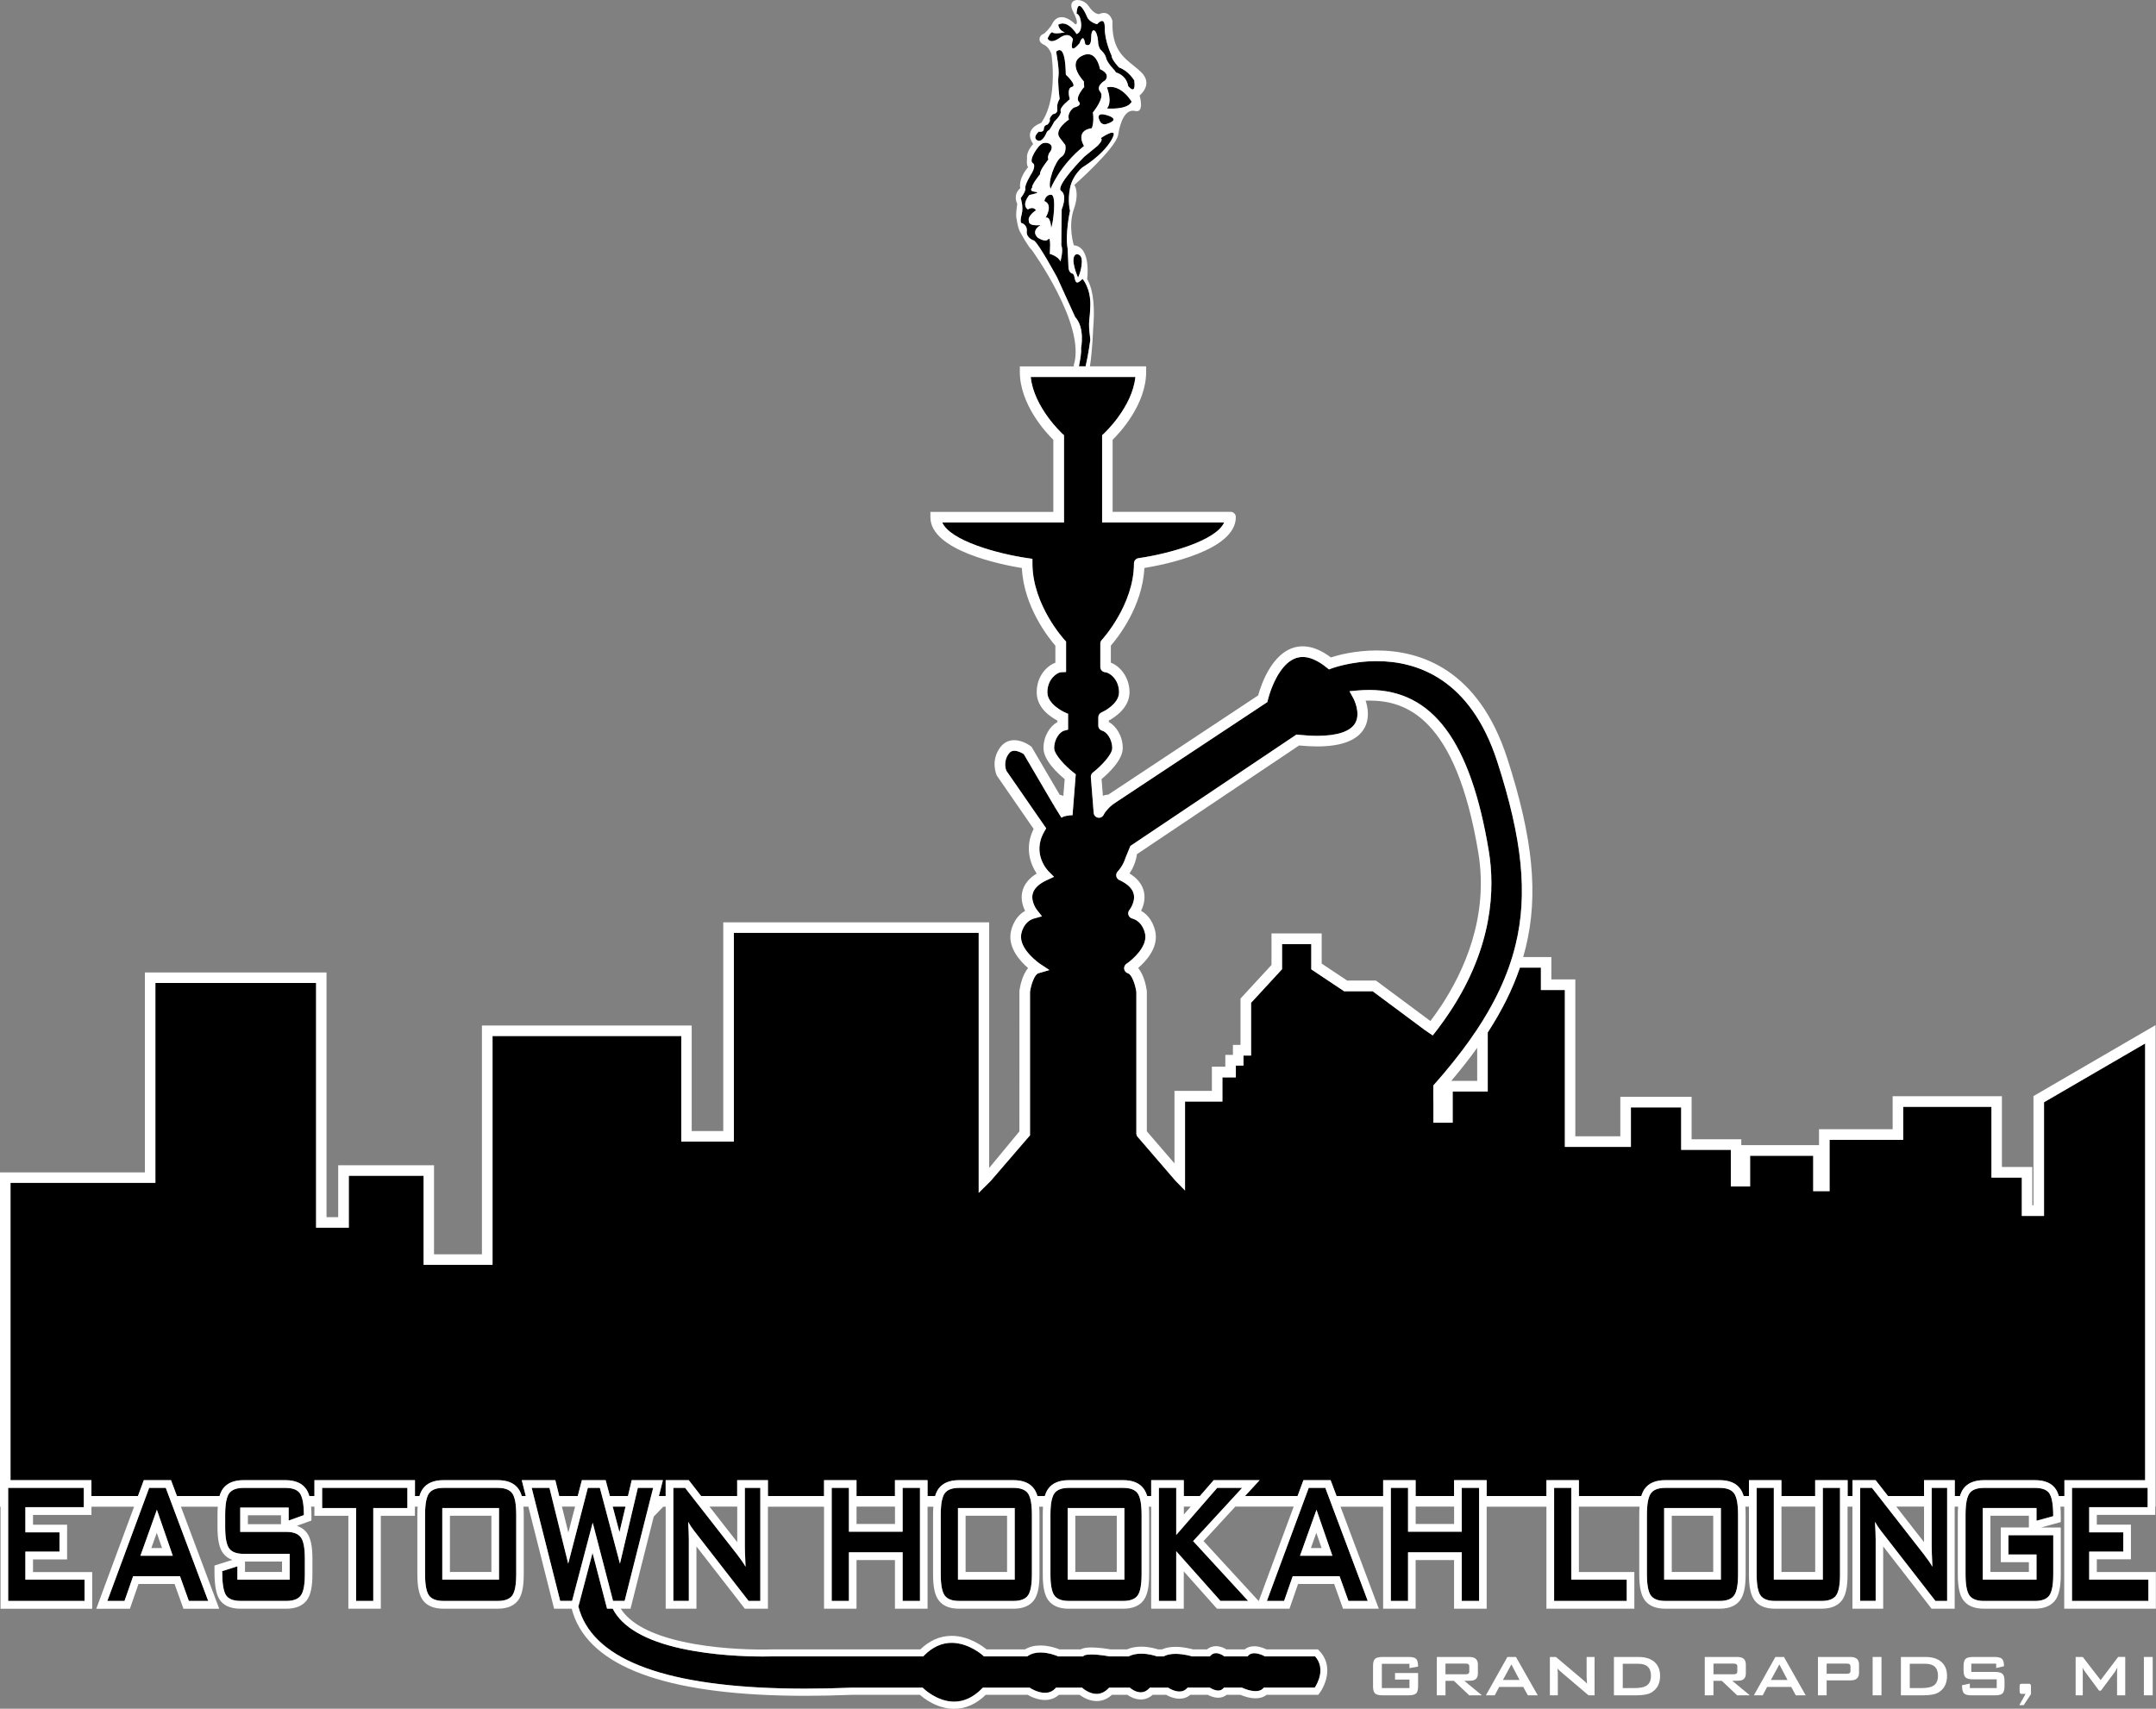 <?xml version="1.0" encoding="UTF-8"?>
<svg id="Layer_1" xmlns="http://www.w3.org/2000/svg" viewBox="0 0 792 627.8">
  <rect x="0" y="0" width="792" height="627.8" fill="#808080" stroke="none"/>
  <polygon points="211.25 553.54 206.42 553.54 208.78 563.06 211.25 553.54" style="fill: none;"/>
  <path d="M542.64,397.11v-12.14c-2.84,3.96-6.01,7.99-9.52,12.14h9.52Z" style="fill: none;"/>
  <rect x="354.71" y="556.89" width="15.23" height="20.66" style="fill: none;"/>
  <rect x="314.65" y="553.54" width="14.12" height="6.38" style="fill: none;"/>
  <rect x="165.28" y="556.89" width="15.23" height="20.66" style="fill: none;"/>
  <path d="M543.1,313.37c-8.29-50.17-26.89-55.98-40.16-55.98-.41,0-.83,0-1.25.02.85,2.61,1.55,6.66-.53,10.24-2.54,4.37-8.34,6.59-17.23,6.59h0c-2.04,0-4.29-.12-6.69-.35l-59.56,39.94c-.38,2.84-1.51,5.29-2.72,7.08,2.9,1.79,4.67,4.02,5.28,6.67.64,2.77-.18,5.32-1.03,7.04,4.57,2.6,5.29,7.98,5.33,8.24.82,5.59-3.61,10.37-6.42,12.79,2.3,2.69,3.03,7.23,3.18,8.35.01.09.02.17.02.26v51.4l10.15,11.78v-26.65h13.74v-8.88h4.94v-4.33h2.79v-3.68h2.79v-17.02l11.38-12.35v-11.58h18.46v11.08l9.38,6.25h10.57l19.99,14.86c1.31-1.73,2.62-3.57,3.92-5.53,8.39-12.68,17.58-32.73,13.69-56.23Z" style="fill: none;"/>
  <polygon points="55.58 568.77 59.52 568.77 57.59 563.17 55.58 568.77" style="fill: none;"/>
  <polygon points="270.82 553.54 260.63 553.54 270.82 566.59 270.82 553.54" style="fill: none;"/>
  <polygon points="103.6 573.71 90 573.71 90 575.47 90 577.55 103.6 577.55 103.6 573.71" style="fill: none;"/>
  <polygon points="91.05 560 103.23 560 103.23 558.65 103.23 556.73 91.05 556.73 91.05 560" style="fill: none;"/>
  <polygon points="706.79 553.54 696.6 553.54 706.79 566.59 706.79 553.54" style="fill: none;"/>
  <rect x="520.04" y="553.54" width="14.12" height="6.38" style="fill: none;"/>
  <rect x="654.42" y="553.54" width="12.39" height="24.01" style="fill: none;"/>
  <polygon points="437.41 553.54 434.89 553.54 434.89 556.44 437.41 553.54" style="fill: none;"/>
  <polygon points="475.22 553.54 453.78 553.54 442.12 566.21 460.55 586.26 462.38 588.24 462.77 587.19 475.22 553.54" style="fill: none;"/>
  <path d="M707.3,611.29h-5.76v8.93h4.19c1.98,0,3.43-.26,4.32-.76,1.23-.69,1.84-1.95,1.84-3.77,0-2.93-1.53-4.4-4.6-4.4Z" style="fill: none;"/>
  <polygon points="650.53 617.24 656.65 617.24 653.64 611.51 650.53 617.24" style="fill: none;"/>
  <rect x="395.01" y="556.89" width="15.23" height="20.66" style="fill: none;"/>
  <path d="M637.79,614.95c.27-.14.41-.45.41-.93v-1.69c0-.47-.14-.78-.41-.93-.2-.12-.55-.19-1.05-.19h-7.3v3.93h7.3c.5,0,.85-.06,1.05-.19Z" style="fill: none;"/>
  <path d="M601.88,611.29h-5.76v8.93h4.19c1.98,0,3.43-.26,4.32-.76,1.23-.69,1.84-1.95,1.84-3.77,0-2.93-1.53-4.4-4.6-4.4Z" style="fill: none;"/>
  <path d="M679.36,611.4c-.2-.12-.55-.19-1.06-.19h-7.3v3.74h7.3c.51,0,.86-.06,1.06-.19.27-.15.4-.45.4-.93v-1.5c0-.47-.13-.78-.4-.93Z" style="fill: none;"/>
  <rect x="614.12" y="556.89" width="15.23" height="20.66" style="fill: none;"/>
  <path d="M539.35,614.95c.27-.14.4-.45.4-.93v-1.69c0-.47-.13-.78-.4-.93-.2-.12-.55-.19-1.05-.19h-7.3v3.93h7.3c.5,0,.85-.06,1.05-.19Z" style="fill: none;"/>
  <polygon points="552.09 617.24 558.2 617.24 555.2 611.51 552.09 617.24" style="fill: none;"/>
  <polygon points="481.55 568.77 485.49 568.77 483.55 563.17 481.55 568.77" style="fill: none;"/>
  <polygon points="731.18 577.55 745.3 577.55 745.3 573.96 737.79 573.96 734.98 573.96 734.98 571.12 734.98 564.04 734.98 561.21 737.79 561.21 745.3 561.21 745.3 558.73 745.3 556.89 731.18 556.89 731.18 577.55" style="fill: none;"/>
  <path d="M403.78,5.15c3.93-1.74,4.89,2.52,4.89,2.52-.32,10.31,3.94,13.33,8.12,16.72V2.17h-16.92s.02.02.03.04c2.16,3.24,3.88,2.95,3.88,2.95Z" style="fill: none;"/>
  <path d="M386.27,19.99s-.34-1.41-1.42-2.57v15.43h1.66c.71-6.77-.24-12.86-.24-12.86Z" style="fill: none;"/>
  <path d="M395.03,8.9s1.79.45-.83-4.71c-.4-.79-.6-1.46-.63-2.02h-8.72v8.92c.78-.88,1.42-1.8,1.42-1.8,2.88-6.52,8.76-.39,8.76-.39Z" style="fill: none;"/>
  <g>
    <path d="M464.66,608.57l-.29-.17s-1.83-.99-3.6-.99c-.91,0-1.6.25-2.11.77l-.38.39h-8.52l-.34-.25s-1.31-.94-2.71-.94c-.74,0-1.36.27-1.9.81l-.37.39h-6.53l-.18-.06s-2.87-.88-5.87-.88c-1.68,0-3.07.27-4.12.8l-.27.14h-2.46l-.22-.08s-2.56-.93-5.52-.93c-1.69,0-3.19.3-4.44.89l-.26.13-6.96-.02s-3.72-.7-6.65-.7c-2.18,0-2.69.38-2.75.42l-.36.3h-9.11l-.25-.12s-3.03-1.33-6.27-1.33c-1.82,0-3.35.41-4.56,1.22l-.32.22h-15.86l-.37-.34c-.05-.05-5.18-4.65-11.49-4.65-3.66,0-7.05,1.55-10.08,4.6l-.38.39h-55.43s-1.26.04-3.42.04c-6.21,0-18.36-.38-29.88-2.91-13.36-2.93-21.84-7.87-25.31-14.68h-2.08l-.55-2.12-4.78-18.37-4.85,18.38-.35,1.32c.29,1.15.67,2.29,1.13,3.41,7.35,17.76,35.03,26.77,82.26,26.77h.01c5.45,0,11.25-.12,17.22-.37h25.33s.53,0,.53,0l.37.37s4.93,4.78,11.17,4.78c3.63,0,7.07-1.61,10.2-4.77l.38-.38h17.18l.32.22s2.57,1.68,5.27,1.68c1.5,0,2.72-.5,3.73-1.52l.38-.38h9.55l.37.32s2.28,1.98,4.98,1.98c1.53,0,2.94-.64,4.21-1.92l.38-.38h7.61l.36.31s1.71,1.41,3.67,1.41c1.1,0,2.07-.44,2.96-1.34l.38-.38h6.71l.32.21s1.88,1.21,3.84,1.21c1.05,0,1.89-.34,2.6-1.05l.38-.38h8.15l.32.2s1.38.87,2.78.87c.7,0,1.28-.23,1.74-.69l.38-.38h6.62l.26.13s2.44,1.16,4.73,1.16c1.17,0,2.06-.31,2.66-.91l.38-.38h18.7c1.08-1.68,4-7.09.12-11.48h-18.45Z"/>
    <polygon points="229.78 553.54 225.07 553.54 227.56 562.94 229.78 553.54"/>
    <path d="M787.99,543.82v-160.45l-37.14,21.59v41.77h-8.16v-14.08h-11.16v-26h-32.41v12.13h-27.05v18.85h-6.01v-13h-23.18v11.27h-7.08v-13.44h-18.25v-15.6h-18.46v14.51h-24.26v-57.63h-8.8v-8.23h-7.71c-2.67,7.85-6.55,15.7-11.82,23.82v21.68h-12.88v11.48h-7.09v-7.94s-.02.02-.03.03v-5.78s.02-.02.03-.03c.66-.74,1.3-1.47,1.93-2.2.66-.75,1.3-1.51,1.93-2.25,4.71-5.56,8.77-10.93,12.23-16.16.67-1,1.31-2.01,1.93-3.01.67-1.08,1.31-2.14,1.93-3.21,3.23-5.56,5.78-11,7.72-16.42.23-.65.46-1.3.67-1.95.22-.65.42-1.3.62-1.95.46-1.51.88-3.02,1.24-4.53,4.52-18.61,2.5-38.72-6.72-67.23-9.88-30.55-29.54-36.96-44.29-36.96-9.38,0-16.45,2.63-16.51,2.66l-1.03.39-.86-.69c-3.19-2.58-6.14-3.89-8.77-3.89-9.05,0-12.79,15.65-12.83,15.81l-.18.76-55.4,36.67-.63.42h0c-.34.22-.66.45-.96.69-.32.26-.62.52-.9.79-.2.19-.38.38-.55.56-.79.84-1.27,1.54-1.28,1.56h0c-.45.91-.65,1.12-.79,1.26-.53.54-1.33.71-2.03.45-.71-.26-1.2-.92-1.26-1.67l-1.04-13.14c-.05-.66.23-1.3.75-1.7,2.95-2.29,7.1-6.58,7.1-8.95,0-3.51-2.17-6.02-3.67-6.42-.85-.22-1.44-1-1.44-1.88v-3.02c0-.78.46-1.49,1.17-1.8.06-.03,6.44-2.85,6.44-7.4,0-4.93-3.64-7.3-5.03-7.37-1.03-.05-1.84-.91-1.84-1.95v-8.57c0-.49.19-.97.53-1.33.12-.12,11.83-12.88,11.83-28.13,0-.97.71-1.8,1.66-1.93,11.26-1.61,28.55-6.46,31.47-13.12h-44.83v-32.06l.64-.58c.11-.1,10.45-9.66,11.58-20.81h-38.44c1.13,11.15,11.47,20.72,11.58,20.81l.64.58v.87s0,27.3,0,27.3v3.9h-44.73c2.92,6.66,20.21,11.51,31.47,13.12l1.66.24v1.69c0,15.29,11.71,28,11.83,28.13l.53.56v11.19l-1.84.09c-1.38.07-5.03,2.44-5.03,7.37,0,4.55,6.38,7.37,6.44,7.4l1.17.51v5.81s-1.44.38-1.44.38c-1.5.4-3.67,2.92-3.67,6.42,0,2.37,4.16,6.66,7.1,8.95l.83.65-1.19,15.06c-.65-.07-1.53.07-2.19.21-.04,0-.08.02-.12.02-.45.1-.78.18-.82.2,0,0-.01,0-.01,0h0c-.49.2-.94.45-.94.45l-2.56-4.12v-.04s-.75-1.25-.75-1.25l-10.51-17.93c-.72-.47-2.17-1.24-3.47-1.24-.86,0-1.48.32-2.02,1.05-2.09,2.8-1.16,5.65-.93,6.27l14.65,21.18-.63,1.08c-4.83,8.25,1.26,14.49,1.52,14.75l1.99,1.99-2.55,1.17c-3.04,1.4-4.83,3.13-5.3,5.14-.7,2.96,1.57,5.85,1.59,5.87l1.84,2.32-2.83.79c-4.14,1.14-4.8,5.73-4.83,5.93-.8,5.45,6.8,10.66,6.88,10.71l3.52,2.33-4.05,1.17c-1.45.42-2.71,4.19-3.09,6.82v52.72l-14.46,16.78h0l-.52.52-.88.87-1.04,1.03h-.02s-1.93,1.93-1.93,1.93v-95.53h-89.94v76.7h-19.32v-38.78h-69.33v84.06h-25.33v-32.72h-27.47v19.07h-12.02v-89.91h-59.03v73.44H3.86v109.23h29.74v5.82h17.09l1.47-3.97.68-1.85h9.99l.69,1.83,1.49,3.99h15.65c.31-1.06.72-1.93,1.23-2.64,1.52-2.11,4.06-3.18,7.56-3.18h15.42c3.56,0,6.12,1.1,7.62,3.27.48.69.86,1.53,1.16,2.55h1.87v-5.82h36.93v5.82h1.65c.31-1.06.72-1.93,1.23-2.64,1.52-2.11,4.06-3.18,7.56-3.18h20c3.49,0,6.04,1.07,7.56,3.18.51.71.92,1.58,1.23,2.64h1.47l-.58-2.29-.89-3.53h12.33l.53,2.15.91,3.67h6.8l.96-3.7.55-2.12h8.74l.56,2.11.36,1.36.43,1.63.19.72h6.66l.86-3.64.51-2.18h11.46l-.89,3.53-.58,2.29h2.48v-5.82h8.49l.45.58.39.5,3.7,4.74h13.24v-5.82h11.3v5.82h20.61v-5.82h11.93v5.82h14.12v-5.82h11.98v5.82h2.78c.31-1.06.72-1.93,1.23-2.64,1.52-2.11,4.06-3.18,7.56-3.18h20c3.5,0,6.04,1.07,7.56,3.18.51.71.92,1.58,1.23,2.64h2.72c.31-1.06.72-1.93,1.23-2.64,1.52-2.11,4.06-3.18,7.56-3.18h20c3.5,0,6.04,1.07,7.56,3.18.51.71.92,1.58,1.23,2.64h1.49v-5.82h11.98v5.82h5.92l4.22-4.85.84-.97h16.87l-4.38,4.76-.97,1.06h19.29l1.47-3.97.68-1.85h9.99l.69,1.83,1.49,3.99h17.12v-5.82h11.93v5.82h14.12v-5.82h11.98v5.82h21.95v-5.82h11.93v5.82h22.93c.31-1.06.72-1.93,1.23-2.64,1.52-2.11,4.06-3.18,7.56-3.18h20c3.5,0,6.04,1.07,7.56,3.18.51.71.92,1.58,1.23,2.64h1.96v-5.82h11.93v5.82h12.39v-5.82h11.93v5.82h1.79v-5.82h8.48l.85,1.08,3.7,4.74h13.24v-5.82h11.3v5.82h1.91c.31-1.06.72-1.93,1.23-2.64,1.52-2.11,4.06-3.18,7.56-3.18h18.74c3.71,0,6.32,1.16,7.76,3.45.41.65.74,1.43,1.01,2.37h2.04v-5.82h29.65ZM481.68,356.13v-9.28h-10.73v9.22l-11.38,12.35v19.38h-2.79v3.68h-2.8v4.33h-4.94v8.88h-13.73v32.69l-1.56-1.59-.37-.38-.11-.11-1.38-1.41h0s0,0,0,0h0l-.43-.51-13.54-15.71c-.31-.36-.48-.81-.48-1.28v-52c-.38-2.63-1.64-6.4-3.09-6.82-.73-.21-1.26-.83-1.38-1.58-.12-.75.22-1.51.85-1.92,2.14-1.43,7.55-6.13,6.89-10.68-.03-.23-.7-4.82-4.83-5.96-.63-.17-1.13-.66-1.34-1.29-.2-.63-.07-1.32.35-1.83.02-.02,2.28-2.91,1.58-5.87-.47-2.01-2.25-3.74-5.3-5.14-.58-.27-.99-.8-1.1-1.43-.11-.63.09-1.28.54-1.73.14-.14,1.95-2.03,2.86-5.02h0s.03-.08.03-.08l.87-2.11.9-2.18h.01s.57-.37.57-.37l1.77-1.19,58.65-39.33.69.07c2.52.26,4.87.4,6.98.4h0c7.32,0,12.13-1.61,13.89-4.66,2.19-3.77-.62-9.05-.65-9.1l-1.46-2.63,2.97-.27c1.45-.13,2.89-.2,4.26-.2,23.32,0,37.3,18.82,43.97,59.23,2.26,13.69,1.6,35.07-14.36,59.14-1.31,1.98-2.64,3.83-3.95,5.58-.39.53-.79,1.04-1.18,1.54-.37.48-.75.96-1.12,1.42l-1.6-1.1-1.39-.95-.17-.12-.1.03s.04-.05.06-.07l-18.86-14.02h-10.47l-12.08-8.05Z"/>
    <path d="M389.26,13.91c3.64-2.56,4.89.49,4.89.49,0,0-1.93,6.58,2.44,1.45,0,0,1.35-4.31,2.07.38,0,0,2.11,1.65,2.16-2.18.05-3.82,1.29-2.79,1.29-2.79,0,0,1.15.66,1.34,4.96,0,0,.29,1.45.86,2.03.58.58,1.68,1.55,2.06,3.19.38,1.64,3.07,4.4,3.07,4.4l.53.78s3.74.82,4.46,4.98c0,0,.94,1.2,1.63,1.23h0c.54,0,.93-.71.62-3.26,0,0-2.06-3.58-5.61-4.79,0,0-2.81-2.94-2.75-4.42,0,0-2.56-5.35-2.49-10.13.06-4.77-2.81-1.35-2.81-1.35,0,0-2.88-.64-3.71-2.77,0,0-3.39-8.13-3.84-1.1,0,0,1.34.07,1.67,3.55.32,3.48-1.67,3.93-1.67,3.93,0,0-3.15-5.42-6.74-3.44,0,0,.19,2.18,2.45,2.81,0,0-3.65.77-4.41.1-.77-.68-1.92,2.13-1.92,2.13,0,0,.77,2.37,4.41-.2Z"/>
    <path d="M415.72,37.38s-1.72-2.98-4.47-4.53c-1.33-.75-2.9-1.17-4.64-.74,0,0,.12.29.27.74.51,1.54,1.43,5.13-.27,7,0,0,7.48.68,9.11-2.47Z"/>
    <path d="M404.16,33.7c-.25-.29-.4-.58-.47-.85-.47-1.79,2.25-3.31,2.25-3.31,0,0,2.35-2.23-1.87-4.16,0,0-1.25-7.74-6.71-4.84-5.47,2.9.77,9.34.77,9.34l.14,2.05s-.32.36-.73.91c-.92,1.24-2.26,3.41-1.27,4.48,1.42,1.55-1.79,2.18-1.79,2.18,0,0-2.64,1.79-1.82,4.4,0,0-5.7,3.77-3.36,6.72l2.01,2.61s.72,3-1.49,4.45c-2.21,1.45-5.18,9.48-3.88,11.66,0,0,3.26-8.57,12.27-15.72,0,0-3.55-5.57,2.83-6.53,0,0,.96-1.89.43-5.81,0,0,4.56-5.47,2.69-7.59Z"/>
    <path d="M380.96,51.51c1.78,1.11,3.21-2.18,3.21-2.18,0,0,.57-1.45.96-1.36.38.1,2.19-3.35,2.19-3.35,0,0,2.75-2.41,2.3-3.83-.44-1.42,3.36-4.32,3.36-4.32,0,0-.7-2.29-.21-3.63.17-.46.48-.81,1.01-.92,2.08-.39-2.11-4.45-2.24-4.45s.22-11.74-3.58-8.49c0,0,1.25,6.58.86,9-.18,1.16-.09,3.12.05,4.86.16,1.89.38,3.52.38,3.52,0,0-1.15,1.57-.86,3.54.29,1.97-1.58,2.02-1.58,2.02,0,0-1.44,1.36-1.18,2.03.27.68-.79,1.79-.79,1.79,0,0-1.39.19-1.39,1.6s-1.87,1.02-1.87,1.02c0,0-2.4,2.03-.63,3.15Z"/>
    <path d="M405.99,45.7s6.23-1.55.91-3.29c-5.32-1.74-2.68,2.42-2.68,2.42,0,0,.57.92,1.77.87Z"/>
    <path d="M404.4,50.73c1.1.74-1.32,2.93-1.32,2.93l-4.8,3.94s-10.85,10.88-8.45,12.53c2.4,1.65.19,6.82.19,6.82l-.14,13.21c.86,1.74-.33,5.9-.33,5.9-.67-1.89-3.91-2.81-3.91-2.81,0,0,.56-6.72-.55-5.37-1.1,1.36-3.93-.63-3.93-.63-2.59-2.66,1.15-4.55,1.15-4.55-4.84.44-4.32-1.45-4.32-1.45-.72-1.89,2.59-4.01,2.59-4.01-1.1-1.65-2.97-.29-2.97-.29-2.54-1.79.53-5.32.53-5.32,0,0,4.74-.92,2.18-1.16-2.57-.24-1.12-1.55-1.12-1.55-.43-.87,2.93-4.99,2.93-4.99-.48-1.06,3.02-5.37,3.02-5.37-.48-.78.24-2.28.24-2.28,2.54-3.1-.48-4.26-2.25-3.68-1.77.58-5.37,6.29-3.79,7.26,1.58.96-.57,4.16-.57,4.16,0,0-2.4,3.92-2.11,5.08.29,1.16-1.71,3.68-1.71,3.68,0,0,1.11,3.17.37,5.95-.74,2.78-.14,3.17-.14,3.17,0,0,2.28.53,2.01,3.07-.26,2.54,2.64,3.39,2.64,3.39,1.72,1.03,8.5,13.54,8.5,13.54l6.64,14.58c3.64,3.91,2.18,11.29,2.18,11.29.19,1.86-.36,4.5-.79,6.83.82.01,1.63.02,2.45.01,1.01-4.29,1.74-9.77,1.74-9.77-.16-1.29-.26-2.31-.34-3.15-.37-4.18.16-3.82.34-9.3.21-6.58-2.88-9.95-2.88-9.95-3.53,3.77-2.32-1.6-3.71-1.94-1.39-.34-1.44-2.27-1.44-2.27l-.29-6.72c-1.01-5.71.86-14.08.86-14.08,0,0-.96-3.58,0-8.37.96-4.79,4.57-7.59,4.57-7.59,0,0,7.32-4.31,10.63-10.02,3.31-5.71-3.88-.72-3.88-.72Z"/>
    <path d="M386.14,83.67c.7-1.16,2.11-12.06,0-12.13-2.11-.07-2.49,2.32-2.49,2.32,3.4,1.36.45,6.13.45,6.13,1.86-.71,2.05,3.68,2.05,3.68Z"/>
    <path d="M395.34,93.41c-2.64,1.26.67,8.56.67,8.56,0,0,1.25-2.27,1.39-5.62.14-3.33-2.06-2.95-2.06-2.95Z"/>
    <polygon points="9.32 570.08 21.85 570.08 21.85 562.99 9.32 562.99 9.32 553.74 30.8 553.74 30.8 553.54 30.8 551.59 30.8 549.64 30.8 546.65 3.86 546.65 3 546.65 3 551.59 3 553.54 3 588.19 31.06 588.19 31.06 580.38 9.32 580.38 9.32 570.08"/>
    <path d="M62.75,551.59l-.73-1.95-1.12-2.98h-6.1l-1.1,2.98-.72,1.95-.72,1.95-12.82,34.65h6.31l3.16-9.09h17.21l3.26,9.09h7.11l-13-34.65-.73-1.95ZM51.58,571.6l6.05-16.9,5.84,16.9h-11.89Z"/>
    <path d="M105.19,562.83h-16.95v-8.93h17.79v4.75l5.58-2.01c0-1.14-.04-2.17-.13-3.1-.06-.71-.15-1.37-.26-1.95-.14-.76-.33-1.4-.56-1.95-.15-.35-.3-.67-.48-.93-.95-1.37-2.72-2.05-5.32-2.05h-15.42c-2.56,0-4.32.67-5.29,2.01-.19.27-.36.6-.52.97-.23.54-.42,1.19-.56,1.95-.11.58-.19,1.24-.25,1.95-.08.88-.12,1.86-.12,2.93v4.59c0,3.86.48,6.47,1.45,7.81.97,1.34,2.73,2.01,5.29,2.01h16.95v9.5h-19.21v-4.91l-5.58,1.77c0,4.3.44,7.19,1.31,8.69.88,1.5,2.7,2.25,5.47,2.25h16.79c2.56,0,4.33-.67,5.32-2.01.98-1.34,1.47-3.95,1.47-7.81v-5.72c0-3.86-.49-6.47-1.47-7.81-.98-1.34-2.75-2.01-5.32-2.01Z"/>
    <polygon points="118.33 549.64 118.33 551.59 118.33 553.54 118.33 554.06 130.81 554.06 130.81 588.19 137.12 588.19 137.12 554.06 149.65 554.06 149.65 553.54 149.65 551.59 149.65 549.64 149.65 546.65 118.33 546.65 118.33 549.64"/>
    <path d="M189.26,551.59c-.14-.76-.33-1.4-.56-1.95-.15-.37-.32-.7-.52-.97-.97-1.34-2.73-2.01-5.29-2.01h-20c-2.56,0-4.32.67-5.29,2.01-.19.27-.36.6-.52.97-.23.54-.42,1.19-.56,1.95-.11.58-.19,1.24-.25,1.95-.08.88-.12,1.86-.12,2.93v21.9c0,3.86.48,6.46,1.45,7.81.96,1.34,2.73,2.01,5.29,2.01h20c2.56,0,4.32-.67,5.29-2.01.97-1.34,1.45-3.95,1.45-7.81v-21.9c0-1.08-.04-2.05-.12-2.93-.06-.71-.14-1.37-.25-1.95ZM183.32,580.38h-20.84v-26.32h20.84v26.32Z"/>
    <polygon points="217.72 559.45 218.1 560.91 223.45 581.48 225.19 588.19 225.31 588.19 226.68 588.19 229.45 588.19 236.09 561.86 236.79 559.08 237.46 556.42 238.19 553.54 238.68 551.59 239.18 549.64 239.93 546.65 234.29 546.65 233.59 549.64 233.13 551.59 232.67 553.54 229.63 566.4 228.71 570.28 227.72 574.5 227.31 572.97 226.83 571.15 222.22 553.74 222.17 553.54 221.76 552.01 221.65 551.59 221.32 550.34 221.14 549.64 220.35 546.65 215.93 546.65 215.16 549.64 214.65 551.59 214.15 553.54 208.72 574.5 203.53 553.54 203.04 551.59 202.56 549.64 201.82 546.65 195.3 546.65 196.05 549.64 196.54 551.59 197.03 553.54 205.77 588.19 209.48 588.19 210.14 588.19 210.55 586.62 211.71 582.22 216.42 564.35 217.72 559.45"/>
    <path d="M257.05,553.54l-1.52-1.95-1.52-1.95-2.33-2.98h-4.32v41.53h5.69v-22.7c0-1.56-.09-3.67-.26-6.35.66,1.18,1.42,2.31,2.26,3.38l19.95,25.68h4.32v-41.53h-5.68v21.81c0,.91.09,3.3.26,7.16-.7-1.24-1.74-2.74-3.1-4.51l-13.73-17.59Z"/>
    <polygon points="311.85 551.59 311.85 549.64 311.85 546.65 305.53 546.65 305.53 549.64 305.53 551.59 305.53 553.54 305.53 588.19 311.85 588.19 311.85 570.32 331.58 570.32 331.58 588.19 337.95 588.19 337.95 553.54 337.95 551.59 337.95 549.64 337.95 546.65 331.58 546.65 331.58 549.64 331.58 551.59 331.58 553.54 331.58 562.75 311.85 562.75 311.85 553.54 311.85 551.59"/>
    <path d="M352.33,588.19h20c2.56,0,4.33-.67,5.29-2.01.96-1.34,1.45-3.95,1.45-7.81v-21.9c0-1.08-.04-2.05-.12-2.93-.06-.71-.14-1.37-.25-1.95-.14-.76-.33-1.4-.56-1.95-.15-.37-.32-.7-.52-.97-.96-1.34-2.72-2.01-5.29-2.01h-20c-2.56,0-4.33.67-5.29,2.01-.19.27-.36.6-.52.97-.23.54-.42,1.19-.56,1.95-.11.58-.19,1.24-.25,1.95-.08.88-.12,1.86-.12,2.93v21.9c0,3.86.48,6.46,1.45,7.81.96,1.34,2.73,2.01,5.29,2.01ZM372.75,580.38h-20.84v-26.32h20.84v26.32Z"/>
    <path d="M392.62,588.19h20c2.56,0,4.33-.67,5.29-2.01.96-1.34,1.45-3.95,1.45-7.81v-21.9c0-1.08-.04-2.05-.12-2.93-.06-.71-.14-1.37-.25-1.95-.14-.76-.34-1.4-.56-1.95-.16-.37-.32-.7-.52-.97-.96-1.34-2.73-2.01-5.29-2.01h-20c-2.56,0-4.33.67-5.29,2.01-.19.27-.36.6-.52.97-.23.54-.42,1.19-.56,1.95-.11.58-.19,1.24-.25,1.95-.08.88-.12,1.86-.12,2.93v21.9c0,3.86.48,6.46,1.45,7.81.96,1.34,2.73,2.01,5.29,2.01ZM413.04,580.38h-20.84v-26.32h20.84v26.32Z"/>
    <polygon points="432.08 551.59 432.08 549.64 432.08 546.65 425.71 546.65 425.71 549.64 425.71 551.59 425.71 553.54 425.71 588.19 432.08 588.19 432.08 569.92 448.34 588.19 458.5 588.19 438.29 566.21 449.95 553.54 451.75 551.59 453.54 549.64 456.29 546.65 447.13 546.65 444.53 549.64 442.84 551.59 441.14 553.54 432.08 563.96 432.08 553.54 432.08 551.59"/>
    <path d="M488.71,551.59l-.73-1.95-1.12-2.98h-6.1l-1.1,2.98-.72,1.95-.72,1.95-12.82,34.65h6.32l3.16-9.09h17.21l3.26,9.09h7.11l-13-34.65-.73-1.95ZM477.55,571.6l6.06-16.9,5.84,16.9h-11.9Z"/>
    <polygon points="536.97 549.64 536.97 551.59 536.97 553.54 536.97 562.75 517.24 562.75 517.24 553.54 517.24 551.59 517.24 549.64 517.24 546.65 510.91 546.65 510.91 549.64 510.91 551.59 510.91 553.54 510.91 588.19 517.24 588.19 517.24 570.32 536.97 570.32 536.97 588.19 543.34 588.19 543.34 553.54 543.34 551.59 543.34 549.64 543.34 546.65 536.97 546.65 536.97 549.64"/>
    <polygon points="577.21 553.54 577.21 551.59 577.21 549.64 577.21 546.65 570.9 546.65 570.9 549.64 570.9 551.59 570.9 553.54 570.9 588.19 597.58 588.19 597.58 580.38 577.21 580.38 577.21 553.54"/>
    <path d="M638.1,551.59c-.15-.76-.33-1.4-.56-1.95-.16-.37-.32-.7-.52-.97-.97-1.34-2.73-2.01-5.29-2.01h-20c-2.56,0-4.32.67-5.29,2.01-.19.27-.36.6-.52.97-.23.54-.42,1.19-.56,1.95-.11.58-.19,1.24-.25,1.95-.08.88-.12,1.86-.12,2.93v21.9c0,3.86.48,6.46,1.45,7.81.97,1.34,2.73,2.01,5.29,2.01h20c2.56,0,4.32-.67,5.29-2.01.97-1.34,1.45-3.95,1.45-7.81v-21.9c0-1.08-.04-2.05-.12-2.93-.06-.71-.14-1.37-.25-1.95ZM632.16,580.38h-20.84v-26.32h20.84v26.32Z"/>
    <path d="M669.61,549.64v30.74h-18v-33.72h-6.31v31.72c0,3.86.48,6.46,1.45,7.81.96,1.34,2.73,2.01,5.29,2.01h17.15c2.56,0,4.32-.67,5.29-2.01.96-1.34,1.45-3.95,1.45-7.81v-31.72h-6.31v2.98Z"/>
    <path d="M709.6,549.64v18.83c0,.91.08,3.3.26,7.16-.7-1.24-1.74-2.74-3.1-4.51l-13.73-17.59-1.52-1.95-1.53-1.95-2.33-2.98h-4.32v41.53h5.69v-22.7c0-1.56-.09-3.67-.26-6.35.66,1.18,1.42,2.31,2.26,3.38l19.95,25.68h4.31v-41.53h-5.68v2.98Z"/>
    <path d="M754.26,557.04c0-1.31-.05-2.46-.14-3.5-.07-.72-.15-1.37-.26-1.95-.14-.76-.32-1.41-.53-1.95-.12-.32-.26-.61-.41-.85-.9-1.42-2.69-2.13-5.39-2.13h-18.74c-2.56,0-4.32.67-5.29,2.01-.19.27-.36.6-.52.97-.23.54-.42,1.19-.56,1.95-.11.58-.19,1.24-.25,1.95-.08.88-.12,1.86-.12,2.93v21.9c0,3.86.48,6.46,1.45,7.81.97,1.34,2.73,2.01,5.29,2.01h18.74c2.56,0,4.32-.67,5.29-2.01.97-1.34,1.45-3.95,1.45-7.81v-14.33h-16.47v7.08h10.32v9.25h-19.74v-26.32h19.74v4.67l6.16-1.69Z"/>
    <polygon points="767.45 580.38 767.45 570.08 779.98 570.08 779.98 562.99 767.45 562.99 767.45 553.74 788.93 553.74 788.93 553.54 788.93 551.59 788.93 546.65 787.99 546.65 761.14 546.65 761.14 549.64 761.14 551.59 761.14 553.54 761.14 588.19 789.19 588.19 789.19 580.38 767.45 580.38"/>
  </g>
  <g>
    <path d="M528.6,377.45c1.32-1.75,2.64-3.6,3.95-5.58,15.96-24.08,16.62-45.45,14.36-59.14-6.67-40.41-20.65-59.23-43.97-59.23-1.37,0-2.81.07-4.26.2l-2.97.27,1.46,2.63s2.84,5.33.65,9.1c-1.77,3.05-6.58,4.65-13.89,4.66h0c-2.11,0-4.46-.13-6.98-.4l-.69-.07-58.65,39.33-1.77,1.19-.57.38h-.01s-.9,2.17-.9,2.17l-.87,2.11-.03.07h0c-.91,3-2.72,4.89-2.86,5.03-.45.45-.65,1.09-.54,1.73.11.63.52,1.16,1.1,1.43,3.04,1.4,4.82,3.13,5.3,5.14.7,2.96-1.56,5.85-1.58,5.87-.41.51-.55,1.2-.35,1.83.2.63.7,1.11,1.34,1.29,4.14,1.14,4.8,5.73,4.83,5.96.67,4.54-4.74,9.25-6.89,10.68-.63.42-.96,1.17-.85,1.92.12.75.65,1.37,1.38,1.58,1.45.42,2.71,4.19,3.09,6.82v52c0,.47.17.93.48,1.28l13.54,15.71.44.51,1.39,1.41.11.11.37.38,1.56,1.59v-32.69h13.73v-8.88h4.94v-4.33h2.8v-3.68h2.79v-19.38l11.38-12.35v-9.22h10.73v9.28l12.08,8.05h10.47l18.86,14.02s-.04.05-.06.07l.1-.03.17.12,1.39.95,1.6,1.1c.37-.46.74-.94,1.12-1.42.39-.5.79-1.02,1.18-1.54ZM467.08,342.95v11.58l-11.38,12.35v17.02h-2.79v3.68h-2.79v4.33h-4.94v8.88h-13.74v26.65l-10.15-11.78v-51.4c0-.09,0-.17-.02-.26-.15-1.12-.88-5.66-3.18-8.35,2.81-2.42,7.24-7.2,6.42-12.79-.03-.26-.75-5.63-5.33-8.24.85-1.71,1.66-4.27,1.03-7.04-.61-2.65-2.38-4.88-5.28-6.67,1.21-1.79,2.34-4.24,2.72-7.08l59.56-39.94c2.39.23,4.64.35,6.69.35h0c8.89,0,14.69-2.22,17.23-6.59,2.08-3.58,1.38-7.63.53-10.24.42-.01.84-.02,1.25-.02,13.27,0,31.87,5.8,40.16,55.98,3.88,23.5-5.31,43.55-13.69,56.23-1.3,1.96-2.61,3.8-3.92,5.53l-19.99-14.86h-10.57l-9.38-6.25v-11.08h-18.46Z" style="fill: #fff;"/>
    <path d="M520.93,612.3c0-1.38-.23-2.31-.69-2.8-.46-.48-1.38-.72-2.77-.72h-9.63c-1.32,0-2.22.23-2.72.68-.5.45-.74,1.34-.74,2.65v7.43c0,1.31.25,2.19.74,2.65.5.46,1.4.68,2.72.68h9.63c1.32,0,2.22-.23,2.72-.68.5-.45.74-1.34.74-2.65v-4.86h-8.47v2.4h5.3v3.14h-10.14v-8.93h10.14v1.59l3.16-.57Z" style="fill: #fff;"/>
    <path d="M541.27,617.35c1.09-.33,1.63-1.17,1.63-2.54v-3.3c0-1.82-1.05-2.73-3.14-2.73h-11.95v14.09h3.19v-5.32h3.09l5.62,5.32h4.65l-6.44-5.32c1.82,0,2.94-.06,3.35-.19ZM530.99,615.14v-3.93h7.3c.5,0,.85.06,1.05.19.27.15.4.46.4.93v1.69c0,.47-.13.78-.4.93-.2.13-.55.19-1.05.19h-7.3Z" style="fill: #fff;"/>
    <path d="M553.74,608.78l-7.9,14.09h3.25l1.63-3.09h8.84l1.68,3.09h3.65l-8.01-14.09h-3.14ZM552.09,617.24l3.11-5.73,3,5.73h-6.11Z" style="fill: #fff;"/>
    <path d="M582.84,616.18c0,.31.04,1.12.14,2.43-.36-.42-.89-.93-1.6-1.53l-9.82-8.3h-2.22v14.09h2.92v-7.7c0-.53-.04-1.25-.13-2.16.34.4.73.78,1.16,1.15l10.25,8.71h2.22v-14.09h-2.92v7.4Z" style="fill: #fff;"/>
    <path d="M607.53,610.42c-1.37-1.09-3.26-1.64-5.68-1.64h-8.98v14.09h8.14c2.65,0,4.56-.36,5.74-1.09,2.05-1.29,3.08-3.31,3.08-6.03,0-2.35-.77-4.12-2.3-5.32ZM604.63,619.45c-.9.51-2.34.76-4.32.76h-4.19v-8.93h5.76c3.07,0,4.6,1.47,4.6,4.4,0,1.82-.61,3.08-1.84,3.77Z" style="fill: #fff;"/>
    <path d="M639.71,617.35c1.08-.33,1.62-1.17,1.62-2.54v-3.3c0-1.82-1.04-2.73-3.14-2.73h-11.95v14.09h3.19v-5.32h3.08l5.63,5.32h4.65l-6.43-5.32c1.82,0,2.94-.06,3.35-.19ZM629.44,615.14v-3.93h7.3c.5,0,.85.06,1.05.19.27.15.41.46.41.93v1.69c0,.47-.14.78-.41.93-.2.13-.55.19-1.05.19h-7.3Z" style="fill: #fff;"/>
    <path d="M652.18,608.78l-7.9,14.09h3.25l1.62-3.09h8.85l1.67,3.09h3.65l-8-14.09h-3.14ZM650.53,617.24l3.11-5.73,3,5.73h-6.12Z" style="fill: #fff;"/>
    <path d="M679.77,608.78h-11.95v14.09h3.19v-5.49h8.76c2.09,0,3.14-.91,3.14-2.73v-3.14c0-1.82-1.05-2.73-3.14-2.73ZM679.77,613.83c0,.48-.13.78-.4.93-.2.13-.55.19-1.06.19h-7.3v-3.74h7.3c.51,0,.86.06,1.06.19.27.15.4.46.4.93v1.5Z" style="fill: #fff;"/>
    <rect x="687.91" y="608.78" width="3.25" height="14.09" style="fill: #fff;"/>
    <path d="M712.95,610.42c-1.37-1.09-3.27-1.64-5.68-1.64h-8.98v14.09h8.14c2.65,0,4.56-.36,5.73-1.09,2.06-1.29,3.08-3.31,3.08-6.03,0-2.35-.77-4.12-2.3-5.32ZM710.06,619.45c-.9.51-2.34.76-4.32.76h-4.19v-8.93h5.76c3.07,0,4.6,1.47,4.6,4.4,0,1.82-.61,3.08-1.84,3.77Z" style="fill: #fff;"/>
    <path d="M732.86,614.27h-8.71v-3.03h9.14v1.61l2.87-.68c0-1.33-.24-2.22-.73-2.69-.48-.46-1.4-.7-2.73-.7h-7.92c-1.32,0-2.22.23-2.72.68-.5.45-.75,1.34-.75,2.65v1.56c0,1.31.25,2.19.75,2.65.5.45,1.4.68,2.72.68h8.71v3.22h-9.87v-1.66l-2.87.6c0,1.46.23,2.44.68,2.95.45.51,1.39.77,2.81.77h8.62c1.32,0,2.23-.23,2.73-.68.5-.45.76-1.34.76-2.65v-1.94c0-1.31-.25-2.19-.76-2.65-.51-.45-1.41-.68-2.73-.68Z" style="fill: #fff;"/>
    <path d="M745.41,618.63h-2.54c-.43,0-.7.06-.81.16-.11.11-.16.39-.16.84v1.7c0,.67.22,1.01.65,1.01h1.54l-2.3,4.15h1.6l2.68-4.04v-2.81c0-.67-.22-1.01-.65-1.01Z" style="fill: #fff;"/>
    <path d="M771.67,617.3l-6.57-8.52h-2.62v14.09h2.62v-8.82c0-.37-.03-.83-.08-1.4.18.46.46.94.84,1.45l5.24,7.07h.65l5.25-7.04c.38-.64.65-1.13.81-1.48-.07.66-.11,1.14-.11,1.45v8.76h3v-14.09h-2.6l-6.44,8.52Z" style="fill: #fff;"/>
    <rect x="787.55" y="608.78" width="3.24" height="14.09" style="fill: #fff;"/>
    <path d="M51.58,571.6h11.89l-5.84-16.9-6.05,16.9ZM55.58,568.77l2.01-5.6,1.94,5.6h-3.94Z" style="fill: #fff;"/>
    <path d="M162.47,580.38h20.84v-26.32h-20.84v26.32ZM165.28,556.89h15.23v20.66h-15.23v-20.66Z" style="fill: #fff;"/>
    <path d="M351.91,580.38h20.84v-26.32h-20.84v26.32ZM354.71,556.89h15.23v20.66h-15.23v-20.66Z" style="fill: #fff;"/>
    <path d="M392.2,580.38h20.84v-26.32h-20.84v26.32ZM395.01,556.89h15.23v20.66h-15.23v-20.66Z" style="fill: #fff;"/>
    <path d="M477.55,571.6h11.9l-5.84-16.9-6.06,16.9ZM481.55,568.77l2-5.6,1.94,5.6h-3.94Z" style="fill: #fff;"/>
    <path d="M611.32,580.38h20.84v-26.32h-20.84v26.32ZM614.12,556.89h15.23v20.66h-15.23v-20.66Z" style="fill: #fff;"/>
    <path d="M770.26,577.55v-4.64h12.53v-12.75h-12.53v-3.59h21.47v-3.03h.12v-176.91l-44.86,26.08v40.12h-.43v-14.08h-11.16v-26h-40.14v12.13h-27.05v5.85h-28.55v-2.16h-18.25v-15.6h-26.19v14.51h-16.53v-57.63h-8.8v-8.23h-10.35c.35-1.2.67-2.4.96-3.6,4.7-19.37,2.66-40.11-6.8-69.37-10.6-32.78-31.93-39.66-47.96-39.66-8.06,0-14.42,1.76-16.84,2.55-3.59-2.71-7.07-4.08-10.33-4.08-10.81,0-15.42,14.46-16.39,18.04l-55.1,36.48s-.06,0-.09,0c-.61,0-1.25.13-1.84.43l-.49-6.18c2.36-1.96,7.78-6.93,7.78-11.37s-2.41-8.1-5.12-9.6v-.52c2.4-1.31,7.61-4.8,7.61-10.4s-3.6-9.67-6.86-10.87v-6.26c2.36-2.72,11.62-14.24,12.31-28.53,7.44-1.22,33.6-6.39,33.6-18.68,0-1.08-.86-1.95-1.93-1.95h-43.33v-26.46c2.64-2.59,12.32-12.95,12.32-25.05v-1.95s-16.99,0-16.99,0c-.02,0-1.45,0-3.67,0,.92-5.73,1.19-13.91,1.19-13.91.56-6.4.4-13.64-2.21-18.17,0,0,1.63-11.8-4.89-12.39,0,0-2.21-6.96,0-13.25,2.21-6.29.19-8.9.19-8.9,0,0,15.34-13.55,16.11-18.48.77-4.93,2.68-9.58,6.23-8.71,3.55.87,1.63-5.71,1.63-5.71,0,0,5.25-4.06.52-8.61-.77-.74-1.56-1.4-2.37-2.05-4.18-3.39-8.44-6.41-8.12-16.72,0,0-.96-4.26-4.89-2.52,0,0-1.72.29-3.88-2.95,0-.02-.02-.03-.03-.04-1.84-2.71-6.49-3.06-6.31,0,.04.56.23,1.23.63,2.02,2.62,5.16.83,4.71.83,4.71,0,0-5.88-6.13-8.76.39,0,0-.64.92-1.42,1.8-.59.66-1.25,1.3-1.77,1.49-1.22.45-2.05,2.71.25,3.75.62.28,1.12.67,1.52,1.1,1.08,1.17,1.42,2.57,1.42,2.57,0,0,.96,6.08.24,12.86-.45,4.28-1.56,8.83-4.02,12.31,0,0-6.84,2.06-2.94,7.74,0,0-2.62,2.78-2.24,5.16,0,0-.32,2.52.38,3.35,0,0-3.58,3.87-2.88,7.74,0,0-2.81,1.93-1.09,5.81,0,0-.77,4.06-.19,5.81,0,0,.45,3.48,1.47,4.84,0,0,2.68,5.03,4.09,6.26,0,0,20.01,27.61,15.37,42.28,0,0,0,.18,0,.42.26.02.52.02.78.02-8.66,0-20.59,0-20.59,0v1.95c0,12.1,9.68,22.46,12.31,25.05v26.46h-45.16v1.95c0,12.29,26.16,17.46,33.6,18.68.69,14.29,9.95,25.82,12.31,28.53v6.26c-3.26,1.2-6.86,5.03-6.86,10.87s5.21,9.09,7.61,10.4v.52c-2.7,1.5-5.12,5.1-5.12,9.6s5.42,9.41,7.79,11.37l-.49,6.18c-.43-.22-.88-.34-1.33-.4l-10.34-17.64-.3-.23c-.3-.23-3.01-2.22-6.08-2.22-2.07,0-3.83.9-5.11,2.6-3.74,4.99-1.39,10.18-1.29,10.4l13.54,19.61c-3.36,6.71-1.3,12.82,1.11,16.39-2.9,1.79-4.67,4.02-5.28,6.67-.64,2.77.18,5.32,1.03,7.04-4.57,2.6-5.29,7.97-5.32,8.2-.82,5.61,3.61,10.41,6.42,12.83-2.3,2.69-3.03,7.23-3.18,8.35l-.02,51.66-11.11,13.44v-90.27h-97.67v76.7h-11.59v-38.78h-77.06v84.06h-17.6v-32.71h-35.2v19.07h-4.29v-89.91H53.23v73.45H0v122.84h.2v37.48h33.67v-13.48H12.13v-4.64h12.52v-12.75h-12.52v-3.59h21.47v-3.03h15.65l-12.46,33.66-1.42,3.83h12.35l.66-1.9,2.5-7.2h13.25l2.59,7.23.67,1.87h13.14l-1.44-3.84-12.62-33.64h13.54c-.07.9-.11,1.87-.11,2.93v4.59c0,4.58.63,7.59,1.98,9.47.84,1.17,2,2.02,3.47,2.55l-4.59,1.45-1.97.62v2.08c0,4.92.54,8.14,1.7,10.13,1.41,2.42,4.07,3.65,7.89,3.65h16.79c3.48,0,6.03-1.07,7.57-3.16,1.38-1.89,2.03-4.9,2.03-9.49v-5.72c0-4.59-.64-7.6-2.02-9.49-.89-1.22-2.13-2.09-3.69-2.6l3.48-1.26,1.86-.67v-2c0-1.12-.04-2.15-.11-3.1h1.21v3.35h12.47v34.13h11.93v-34.13h12.52v-3.35h1c-.07.9-.1,1.87-.1,2.93v21.9c0,4.58.63,7.59,1.98,9.47,1.52,2.11,4.06,3.18,7.56,3.18h20c3.49,0,6.04-1.07,7.56-3.18,1.35-1.88,1.98-4.89,1.98-9.47v-21.9c0-1.06-.04-2.04-.1-2.93h1.8l8.91,35.35.54,2.14h6.47c.32,1.24.71,2.45,1.2,3.63,7.79,18.82,36.26,28.37,84.64,28.37h.01c5.49,0,11.32-.13,17.28-.37h24.77c1.4,1.25,6.3,5.15,12.57,5.15,4.19,0,8.1-1.73,11.64-5.15h15.37c.92.55,3.49,1.9,6.35,1.9,1.99,0,3.72-.64,5.15-1.9h7.57c.93.7,3.35,2.3,6.28,2.3,2.07,0,3.96-.77,5.63-2.3h5.65c.79.57,2.68,1.72,4.93,1.72,1.62,0,3.1-.58,4.38-1.72h4.93c.78.45,2.74,1.43,4.9,1.43,1.55,0,2.89-.48,4.01-1.43h6.4c.66.37,2.15,1.07,3.82,1.07,1.19,0,2.26-.37,3.13-1.07h5.03c.8.35,3.16,1.29,5.56,1.29,1.65,0,3.01-.43,4.06-1.29h18.98l.39-.51c2.32-3.08,5.29-10.33-.12-15.79l-.37-.38h-18.9c-.72-.35-2.58-1.16-4.53-1.16-1.39,0-2.57.39-3.51,1.16h-6.69c-.67-.42-2.15-1.19-3.85-1.19-1.23,0-2.36.41-3.3,1.19h-5.12c-.75-.22-3.48-.94-6.43-.94-1.95,0-3.62.32-4.99.94h-1.42c-.75-.25-3.26-1.01-6.18-1.01-1.96,0-3.73.34-5.26,1.01h-6.05c-.69-.13-4.1-.72-7.01-.72-1.83,0-3.11.23-3.96.72h-7.72c-.88-.36-3.81-1.44-7.06-1.44-2.18,0-4.08.48-5.65,1.44h-14.12c-1.42-1.18-6.5-4.98-12.83-4.98-4.21,0-8.08,1.68-11.51,4.98h-54.42s-1.27.05-3.37.05c-6.11,0-18.05-.37-29.34-2.86-11.74-2.58-19.4-6.65-22.89-12.14h3.57l.54-2.14,7.99-31.69c1.11-1.2,2.27-2.41,3.5-3.65h.89v37.48h11.3v-22.88l16.93,21.79.84,1.09h8.49v-37.48h20.61v37.48h11.93v-17.87h14.12v17.87h11.98v-37.48h2.13c-.07.9-.11,1.87-.11,2.93v21.9c0,4.58.63,7.6,1.99,9.47,1.52,2.11,4.06,3.18,7.56,3.18h20c3.5,0,6.04-1.07,7.56-3.18,1.35-1.88,1.98-4.89,1.98-9.47v-21.9c0-1.06-.04-2.04-.11-2.93h1.42c-.07.9-.1,1.87-.1,2.93v21.9c0,4.58.63,7.59,1.98,9.47,1.52,2.11,4.06,3.18,7.56,3.18h20c3.5,0,6.04-1.07,7.56-3.18,1.35-1.88,1.98-4.89,1.98-9.47v-21.9c0-1.06-.04-2.04-.1-2.93h.84v37.48h11.98v-13.72l11.37,12.78.84.94h26.62l.66-1.9,2.5-7.2h13.25l2.59,7.23.67,1.87h13.14l-1.44-3.84-12.62-33.64h15.66v37.48h11.93v-17.87h14.12v17.87h11.98v-37.48h21.95v37.48h32.3v-13.48h-20.37v-24.01h22.28c-.07.9-.11,1.87-.11,2.93v21.9c0,4.58.63,7.59,1.98,9.47,1.52,2.11,4.06,3.18,7.56,3.18h20c3.5,0,6.04-1.07,7.56-3.18,1.35-1.88,1.98-4.89,1.98-9.47v-21.9c0-1.06-.04-2.04-.11-2.93h1.32v24.83c0,4.58.63,7.59,1.98,9.47,1.52,2.11,4.06,3.18,7.56,3.18h17.15c3.49,0,6.04-1.07,7.56-3.18,1.35-1.88,1.98-4.89,1.98-9.47v-24.83h1.79v37.48h11.3v-22.88l16.93,21.79.84,1.09h8.49v-37.48h1.26c-.07.9-.11,1.87-.11,2.93v21.9c0,4.58.63,7.59,1.99,9.47,1.52,2.11,4.06,3.18,7.56,3.18h18.74c3.5,0,6.04-1.07,7.56-3.18,1.35-1.88,1.98-4.89,1.98-9.47v-17.16h-7.3l5.23-1.44,2.07-.57v-2.16c0-1.29-.04-2.45-.13-3.5h1.39v37.48h33.67v-13.48h-21.74ZM395.34,93.41s2.2-.39,2.06,2.95c-.14,3.34-1.39,5.62-1.39,5.62,0,0-3.31-7.31-.67-8.56ZM406.61,39.85c1.7-1.87.78-5.46.27-7-.15-.46-.27-.74-.27-.74,1.74-.43,3.31,0,4.64.74,2.75,1.55,4.47,4.53,4.47,4.53-1.63,3.15-9.11,2.47-9.11,2.47ZM401.05,47.11c-6.38.97-2.83,6.53-2.83,6.53-9.01,7.16-12.27,15.72-12.27,15.72-1.29-2.18,1.68-10.21,3.88-11.66,2.21-1.45,1.49-4.45,1.49-4.45l-2.01-2.61c-2.35-2.95,3.36-6.72,3.36-6.72-.82-2.61,1.82-4.4,1.82-4.4,0,0,3.21-.63,1.79-2.18-.99-1.07.35-3.25,1.27-4.48.41-.55.73-.91.73-.91l-.14-2.05s-6.23-6.44-.77-9.34c5.46-2.9,6.71,4.84,6.71,4.84,4.22,1.94,1.87,4.16,1.87,4.16,0,0-2.72,1.52-2.25,3.31.07.28.22.57.47.85,1.87,2.13-2.69,7.59-2.69,7.59.53,3.92-.43,5.81-.43,5.81ZM383.65,73.86s.38-2.39,2.49-2.32c2.11.07.7,10.97,0,12.13,0,0-.19-4.39-2.05-3.68,0,0,2.96-4.77-.45-6.13ZM406.9,42.41c5.32,1.74-.91,3.29-.91,3.29-1.2.05-1.77-.87-1.77-.87,0,0-2.64-4.16,2.68-2.42ZM384.85,14.11s1.15-2.81,1.92-2.13c.77.68,4.41-.1,4.41-.1-2.25-.63-2.45-2.81-2.45-2.81,3.59-1.98,6.74,3.44,6.74,3.44,0,0,1.98-.45,1.67-3.93-.32-3.49-1.67-3.55-1.67-3.55.45-7.03,3.84,1.1,3.84,1.1.83,2.13,3.71,2.77,3.71,2.77,0,0,2.87-3.42,2.81,1.35-.07,4.78,2.49,10.13,2.49,10.13-.06,1.49,2.75,4.42,2.75,4.42,3.55,1.21,5.61,4.79,5.61,4.79.07.59.11,1.09.11,1.5v.16c-.02,1.22-.33,1.61-.73,1.6h0c-.7-.02-1.63-1.23-1.63-1.23-.72-4.16-4.46-4.98-4.46-4.98l-.53-.78s-2.68-2.76-3.07-4.4c-.38-1.64-1.49-2.62-2.06-3.19-.58-.58-.86-2.03-.86-2.03-.19-4.3-1.34-4.96-1.34-4.96,0,0-1.25-1.03-1.29,2.79-.05,3.82-2.16,2.18-2.16,2.18-.72-4.69-2.07-.38-2.07-.38-4.37,5.13-2.44-1.45-2.44-1.45,0,0-1.25-3.05-4.89-.49-3.64,2.57-4.41.2-4.41.2ZM381.59,48.36s1.87.39,1.87-1.02,1.39-1.6,1.39-1.6c0,0,1.05-1.11.79-1.79-.27-.68,1.18-2.03,1.18-2.03,0,0,1.87-.05,1.58-2.02-.29-1.97.86-3.54.86-3.54,0,0-.22-1.62-.38-3.52-.14-1.74-.24-3.7-.05-4.86.38-2.42-.86-9-.86-9,3.8-3.26,3.45,8.49,3.58,8.49s4.31,4.06,2.24,4.45c-.53.1-.84.45-1.01.92-.49,1.34.21,3.63.21,3.63,0,0-3.8,2.9-3.36,4.32.45,1.42-2.3,3.83-2.3,3.83,0,0-1.81,3.44-2.19,3.35-.39-.1-.96,1.36-.96,1.36,0,0-1.44,3.29-3.21,2.18-1.77-1.11.63-3.15.63-3.15ZM397.14,127.79s1.47-7.38-2.18-11.29l-6.64-14.58s-6.78-12.51-8.5-13.54c0,0-2.9-.85-2.64-3.39.26-2.54-2.01-3.07-2.01-3.07,0,0-.6-.39.14-3.17.74-2.78-.37-5.95-.37-5.95,0,0,2-2.51,1.71-3.68-.29-1.16,2.11-5.08,2.11-5.08,0,0,2.15-3.19.57-4.16-1.58-.97,2.01-6.68,3.79-7.26,1.77-.58,4.79.58,2.25,3.68,0,0-.72,1.5-.24,2.28,0,0-3.5,4.3-3.02,5.37,0,0-3.36,4.11-2.93,4.99,0,0-1.45,1.31,1.12,1.55,2.57.24-2.18,1.16-2.18,1.16,0,0-3.07,3.53-.53,5.32,0,0,1.87-1.35,2.97.29,0,0-3.31,2.13-2.59,4.01,0,0-.53,1.89,4.32,1.45,0,0-3.74,1.89-1.15,4.55,0,0,2.83,1.98,3.93.63,1.1-1.35.55,5.37.55,5.37,0,0,3.24.92,3.91,2.81,0,0,1.2-4.16.33-5.9l.14-13.21s2.21-5.17-.19-6.82c-2.4-1.64,8.45-12.53,8.45-12.53l4.8-3.94s2.43-2.19,1.32-2.93c0,0,7.19-4.98,3.88.72-3.31,5.71-10.63,10.02-10.63,10.02,0,0-3.61,2.8-4.57,7.59-.96,4.79,0,8.37,0,8.37,0,0-1.87,8.37-.86,14.08l.29,6.72s.05,1.94,1.44,2.27c1.39.34.17,5.71,3.71,1.94,0,0,3.1,3.37,2.88,9.95-.18,5.48-.71,5.13-.34,9.3.07.84.18,1.86.34,3.15,0,0-.73,5.45-1.73,9.73h-2.46c.43-2.31.98-4.94.78-6.79ZM30.8,553.74H9.32v9.26h12.53v7.08h-12.53v10.3h21.74v7.81H3v-41.53h27.79v7.08ZM76.48,588.19h-7.11l-3.26-9.09h-17.21l-3.16,9.09h-6.31l12.82-34.65.72-1.95.72-1.95,1.1-2.98h6.1l1.12,2.98.73,1.95.73,1.95,13,34.65ZM106.04,558.65v-4.75h-17.79v8.93h16.95c2.56,0,4.33.67,5.32,2.01.98,1.34,1.47,3.94,1.47,7.81v5.72c0,3.86-.49,6.46-1.47,7.81-.98,1.34-2.75,2.01-5.32,2.01h-16.79c-2.77,0-4.6-.75-5.47-2.25-.88-1.5-1.31-4.4-1.31-8.69l5.58-1.77v4.91h19.21v-9.5h-16.95c-2.56,0-4.32-.67-5.29-2.01-.96-1.34-1.45-3.94-1.45-7.81v-4.59c0-1.08.04-2.05.12-2.93.06-.71.14-1.37.25-1.95.14-.76.33-1.4.56-1.95.15-.37.32-.7.52-.97.97-1.34,2.73-2.01,5.29-2.01h15.42c2.6,0,4.37.68,5.32,2.05.18.26.34.58.48.93.23.54.41,1.19.56,1.95.11.58.19,1.24.26,1.95.08.93.13,1.95.13,3.1l-5.58,2.01ZM103.23,556.73v3.27h-12.17v-3.27h12.17ZM90,577.55v-3.83h13.6v3.83h-13.6ZM149.65,554.06h-12.53v34.13h-6.31v-34.13h-12.47v-7.4h31.31v7.4ZM189.63,578.37c0,3.86-.48,6.46-1.45,7.81-.97,1.34-2.73,2.01-5.29,2.01h-20c-2.56,0-4.32-.67-5.29-2.01-.97-1.34-1.45-3.95-1.45-7.81v-21.9c0-1.08.04-2.05.12-2.93.06-.71.14-1.37.25-1.95.14-.76.33-1.4.56-1.95.15-.37.32-.7.52-.97.96-1.34,2.73-2.01,5.29-2.01h20c2.56,0,4.32.67,5.29,2.01.19.27.36.6.52.97.23.54.42,1.19.56,1.95.11.58.19,1.24.25,1.95.08.88.12,1.86.12,2.93v21.9ZM250.41,605.7c11.52,2.53,23.67,2.91,29.88,2.91,2.16,0,3.42-.04,3.42-.04h55.43l.38-.39c3.03-3.05,6.42-4.6,10.08-4.6,6.31,0,11.44,4.6,11.49,4.65l.37.34h15.86l.32-.22c1.21-.81,2.74-1.22,4.56-1.22,3.25,0,6.25,1.32,6.27,1.33l.25.12h9.11l.36-.3c.05-.04.56-.42,2.75-.42,2.94,0,6.62.69,6.65.7l6.96.02.26-.13c1.25-.59,2.75-.89,4.44-.89,2.96,0,5.49.92,5.52.93l.22.08h2.46l.27-.14c1.05-.53,2.44-.8,4.12-.8,3,0,5.84.87,5.87.88l.18.06h6.53l.37-.39c.54-.54,1.16-.81,1.9-.81,1.4,0,2.7.94,2.71.94l.34.25h8.52l.38-.39c.52-.52,1.21-.77,2.11-.77,1.78,0,3.58.98,3.6.99l.29.17h18.45c3.88,4.39.96,9.8-.12,11.48h-18.7l-.38.38c-.6.6-1.49.91-2.66.91-2.29,0-4.7-1.15-4.73-1.16l-.26-.13h-6.62l-.38.38c-.46.46-1.03.69-1.74.69-1.4,0-2.77-.86-2.78-.87l-.32-.2h-8.15l-.38.38c-.7.71-1.55,1.05-2.6,1.05-1.95,0-3.82-1.2-3.84-1.21l-.32-.21h-6.71l-.38.38c-.89.9-1.86,1.34-2.96,1.34-1.96,0-3.65-1.41-3.67-1.41l-.36-.31h-7.61l-.38.38c-1.26,1.27-2.68,1.92-4.21,1.92-2.7,0-4.96-1.96-4.98-1.98l-.37-.32h-9.55l-.38.38c-1.01,1.02-2.23,1.52-3.73,1.52-2.7,0-5.25-1.67-5.27-1.68l-.32-.22h-17.18l-.38.38c-3.14,3.16-6.57,4.77-10.2,4.77-6.24,0-11.12-4.74-11.17-4.78l-.37-.37h-25.86c-5.97.24-11.77.37-17.22.37h-.01c-47.23,0-74.91-9.01-82.26-26.77-.46-1.12-.84-2.26-1.13-3.41l.35-1.32,4.85-18.38,4.78,18.37.55,2.12h2.08c3.47,6.81,11.96,11.75,25.31,14.68ZM239.18,549.64l-.49,1.95-.49,1.95-.73,2.88-.67,2.66-.7,2.78-6.64,26.32h-4.26l-1.74-6.71-5.35-20.57-.38-1.46-1.29,4.9-4.71,17.87-1.16,4.4-.41,1.57h-4.37l-8.74-34.65-.49-1.95-.49-1.95-.75-2.98h6.52l.74,2.98.48,1.95.48,1.95,5.19,20.97,5.43-20.97.51-1.95.5-1.95.77-2.98h4.42l.79,2.98.19.7.33,1.25.11.42.4,1.53.06.21,4.61,17.41.48,1.82.41,1.53,1-4.23.91-3.87,3.04-12.87.46-1.95.46-1.95.7-2.98h5.63l-.75,2.98ZM206.42,553.54h4.83l-2.47,9.53-2.36-9.53ZM225.07,553.54h4.71l-2.22,9.4-2.49-9.4ZM279.31,588.19h-4.32l-19.95-25.68c-.84-1.07-1.6-2.2-2.26-3.38.17,2.68.26,4.8.26,6.35v22.7h-5.69v-41.53h4.32l2.33,2.98,1.52,1.95,1.52,1.95,13.73,17.59c1.37,1.77,2.4,3.27,3.1,4.51-.17-3.86-.26-6.25-.26-7.16v-21.81h5.68v41.53ZM260.63,553.54h10.19v13.05l-10.19-13.05ZM337.95,588.19h-6.37v-17.87h-19.74v17.87h-6.32v-41.53h6.32v16.1h19.74v-16.1h6.37v41.53ZM314.65,559.92v-6.38h14.12v6.38h-14.12ZM379.06,578.37c0,3.86-.48,6.46-1.45,7.81-.96,1.34-2.72,2.01-5.29,2.01h-20c-2.56,0-4.33-.67-5.29-2.01-.97-1.34-1.45-3.95-1.45-7.81v-21.9c0-1.08.04-2.05.12-2.93.06-.71.14-1.37.25-1.95.14-.76.33-1.4.56-1.95.15-.37.32-.7.52-.97.96-1.34,2.73-2.01,5.29-2.01h20c2.56,0,4.33.67,5.29,2.01.19.27.36.6.52.97.23.54.42,1.19.56,1.95.11.58.19,1.24.25,1.95.08.88.12,1.86.12,2.93v21.9ZM419.36,578.37c0,3.86-.48,6.46-1.45,7.81-.96,1.34-2.73,2.01-5.29,2.01h-20c-2.56,0-4.33-.67-5.29-2.01-.97-1.34-1.45-3.95-1.45-7.81v-21.9c0-1.08.04-2.05.12-2.93.06-.71.14-1.37.25-1.95.14-.76.34-1.4.56-1.95.15-.37.32-.7.52-.97.96-1.34,2.73-2.01,5.29-2.01h20c2.56,0,4.33.67,5.29,2.01.19.27.36.6.52.97.23.54.42,1.19.56,1.95.11.58.19,1.24.25,1.95.08.88.12,1.86.12,2.93v21.9ZM448.34,588.19l-16.26-18.27v18.27h-6.37v-41.53h6.37v17.3l9.07-10.42,1.69-1.95,1.7-1.95,2.6-2.98h9.15l-2.74,2.98-1.8,1.95-1.79,1.95-11.67,12.67,20.21,21.97h-10.16ZM434.89,556.44v-2.9h2.52l-2.52,2.9ZM462.38,588.24l-1.82-1.98-18.44-20.05,11.67-12.67h21.44l-12.45,33.66-.39,1.05ZM502.45,588.19h-7.11l-3.26-9.09h-17.21l-3.16,9.09h-6.32l12.82-34.65.72-1.95.72-1.95,1.1-2.98h6.1l1.12,2.98.73,1.95.73,1.95,13,34.65ZM543.34,588.19h-6.37v-17.87h-19.73v17.87h-6.32v-41.53h6.32v16.1h19.73v-16.1h6.37v41.53ZM520.04,559.92v-6.38h14.12v6.38h-14.12ZM597.58,580.38v7.81h-26.68v-41.53h6.31v33.72h20.37ZM638.47,578.37c0,3.86-.48,6.46-1.45,7.81-.97,1.34-2.73,2.01-5.29,2.01h-20c-2.56,0-4.32-.67-5.29-2.01-.97-1.34-1.45-3.95-1.45-7.81v-21.9c0-1.08.04-2.05.12-2.93.06-.71.14-1.37.25-1.95.14-.76.33-1.4.56-1.95.15-.37.32-.7.52-.97.97-1.34,2.73-2.01,5.29-2.01h20c2.56,0,4.32.67,5.29,2.01.19.27.36.6.52.97.23.54.42,1.19.56,1.95.11.58.19,1.24.25,1.95.07.88.12,1.86.12,2.93v21.9ZM675.93,578.37c0,3.86-.48,6.46-1.45,7.81-.97,1.34-2.73,2.01-5.29,2.01h-17.15c-2.56,0-4.33-.67-5.29-2.01-.97-1.34-1.45-3.95-1.45-7.81v-31.72h6.31v33.72h18v-33.72h6.31v31.72ZM654.42,577.55v-24.01h12.39v24.01h-12.39ZM715.28,588.19h-4.31l-19.95-25.68c-.84-1.07-1.6-2.2-2.26-3.38.18,2.68.26,4.8.26,6.35v22.7h-5.69v-41.53h4.32l2.33,2.98,1.53,1.95,1.52,1.95,13.73,17.59c1.37,1.77,2.4,3.27,3.1,4.51-.18-3.86-.26-6.25-.26-7.16v-21.81h5.68v41.53ZM696.6,553.54h10.19v13.06l-10.19-13.06ZM748.1,558.73v-4.67h-19.74v26.32h19.74v-9.25h-10.32v-7.08h16.47v14.33c0,3.86-.48,6.46-1.45,7.81-.96,1.34-2.72,2.01-5.29,2.01h-18.74c-2.56,0-4.32-.67-5.29-2.01-.97-1.34-1.45-3.95-1.45-7.81v-21.9c0-1.08.04-2.05.12-2.93.06-.71.14-1.37.25-1.95.14-.76.33-1.4.56-1.95.15-.37.32-.7.52-.97.97-1.34,2.73-2.01,5.29-2.01h18.74c2.7,0,4.5.71,5.39,2.13.15.24.29.53.41.85.22.54.39,1.19.53,1.95.11.58.19,1.24.26,1.95.09,1.04.14,2.19.14,3.5l-6.16,1.69ZM745.3,573.96v3.59h-14.12v-20.66h14.12v4.32h-10.31v12.75h10.31ZM758.33,549.64h-2.04c-.26-.94-.6-1.72-1.01-2.37-1.44-2.29-4.05-3.45-7.76-3.45h-18.74c-3.5,0-6.04,1.07-7.56,3.18-.51.71-.92,1.58-1.23,2.64h-1.91v-5.82h-11.3v5.82h-13.24l-3.7-4.74-.85-1.08h-8.48v5.82h-1.79v-5.82h-11.93v5.82h-12.39v-5.82h-11.93v5.82h-1.96c-.31-1.06-.72-1.93-1.23-2.64-1.52-2.11-4.06-3.18-7.56-3.18h-20c-3.5,0-6.04,1.07-7.56,3.18-.51.71-.92,1.58-1.23,2.64h-22.93v-5.82h-11.93v5.82h-21.95v-5.82h-11.98v5.82h-14.12v-5.82h-11.93v5.82h-17.12l-1.49-3.99-.69-1.83h-9.99l-.68,1.85-1.47,3.97h-19.29l.97-1.06,4.38-4.76h-16.87l-.84.97-4.22,4.85h-5.92v-5.82h-11.98v5.82h-1.49c-.31-1.06-.72-1.93-1.23-2.64-1.52-2.11-4.06-3.18-7.56-3.18h-20c-3.5,0-6.04,1.07-7.56,3.18-.51.71-.92,1.58-1.23,2.64h-2.72c-.31-1.06-.72-1.93-1.23-2.64-1.52-2.11-4.06-3.18-7.56-3.18h-20c-3.5,0-6.04,1.07-7.56,3.18-.51.71-.92,1.58-1.23,2.64h-2.78v-5.82h-11.98v5.82h-14.12v-5.82h-11.93v5.82h-20.61v-5.82h-11.3v5.82h-13.24l-3.7-4.74-.39-.5-.45-.58h-8.49v5.82h-2.48l.58-2.29.89-3.53h-11.46l-.51,2.18-.86,3.64h-6.66l-.19-.72-.43-1.63-.36-1.36-.56-2.11h-8.74l-.55,2.12-.96,3.7h-6.8l-.91-3.67-.53-2.15h-12.33l.89,3.53.58,2.29h-1.47c-.31-1.06-.72-1.93-1.23-2.64-1.52-2.11-4.07-3.18-7.56-3.18h-20c-3.5,0-6.04,1.07-7.56,3.18-.51.71-.92,1.58-1.23,2.64h-1.65v-5.82h-36.93v5.82h-1.87c-.3-1.02-.68-1.86-1.16-2.55-1.5-2.17-4.06-3.27-7.62-3.27h-15.42c-3.5,0-6.04,1.07-7.56,3.18-.51.71-.92,1.59-1.23,2.64h-15.65l-1.49-3.99-.69-1.83h-9.99l-.68,1.85-1.47,3.97h-17.09v-5.82H3.86v-109.23h53.23v-73.44h59.03v89.91h12.02v-19.07h27.47v32.72h25.33v-84.06h69.33v38.78h19.32v-76.7h89.94v95.53l1.93-1.92h.02s1.04-1.05,1.04-1.05l.88-.87.52-.52h0l14.46-16.78v-52.72c.38-2.63,1.64-6.4,3.09-6.82l4.05-1.17-3.52-2.33c-.08-.05-7.68-5.26-6.88-10.71.03-.19.69-4.79,4.83-5.93l2.83-.79-1.84-2.32s-2.29-2.92-1.59-5.87c.47-2.01,2.26-3.74,5.3-5.14l2.55-1.17-1.99-1.99c-.26-.26-6.36-6.5-1.52-14.75l.63-1.08-14.65-21.18c-.24-.62-1.17-3.48.93-6.27.54-.73,1.17-1.05,2.02-1.05,1.3,0,2.75.77,3.47,1.24l10.51,17.93.76,1.25v.04s2.55,4.12,2.55,4.12c0,0,.45-.25.94-.45h0s0,0,0,0c0,0,0,0,.01,0,.05-.02.37-.1.82-.2.04,0,.08-.02.12-.02.66-.14,1.54-.27,2.19-.21l1.19-15.06-.83-.65c-2.95-2.28-7.1-6.58-7.1-8.95,0-3.51,2.17-6.02,3.67-6.42l1.44-.38v-5.81s-1.17-.51-1.17-.51c-.06-.03-6.44-2.85-6.44-7.4,0-4.93,3.64-7.3,5.03-7.37l1.84-.09v-11.19l-.53-.56c-.12-.13-11.83-12.83-11.83-28.13v-1.69l-1.66-.24c-11.26-1.61-28.55-6.46-31.47-13.12h44.73v-32.06s-.64-.58-.64-.58c-.11-.1-10.45-9.66-11.58-20.81h38.44c-1.13,11.15-11.47,20.72-11.58,20.81l-.64.58v32.06h44.83c-2.92,6.66-20.21,11.51-31.47,13.12-.95.14-1.66.96-1.66,1.93,0,15.25-11.71,28-11.83,28.13-.34.36-.53.84-.53,1.33v8.57c0,1.04.81,1.89,1.84,1.95,1.39.07,5.03,2.44,5.03,7.37,0,4.55-6.38,7.37-6.44,7.4-.71.31-1.17,1.01-1.17,1.8v3.02c0,.88.59,1.66,1.44,1.88,1.5.4,3.67,2.92,3.67,6.42,0,2.37-4.15,6.66-7.1,8.95-.52.4-.8,1.04-.75,1.7l1.04,13.14c.06.76.55,1.41,1.26,1.67.71.26,1.5.08,2.03-.45.14-.14.34-.35.79-1.27h0s.49-.71,1.28-1.55c.17-.18.36-.37.55-.56.28-.27.58-.53.9-.79.31-.24.63-.47.96-.67h0s.63-.43.63-.43l55.4-36.67.18-.76c.03-.16,3.77-15.81,12.83-15.81,2.62,0,5.58,1.31,8.77,3.89l.86.69,1.03-.39c.07-.03,7.14-2.66,16.51-2.66,14.75,0,34.41,6.41,44.29,36.96,9.22,28.52,11.24,48.62,6.72,67.23-.36,1.51-.78,3.02-1.24,4.53-.19.65-.4,1.3-.62,1.95-.21.65-.44,1.3-.67,1.95-1.94,5.42-4.49,10.87-7.72,16.42-.62,1.06-1.26,2.13-1.93,3.21-.62,1-1.27,2.01-1.93,3.01-3.46,5.24-7.52,10.6-12.23,16.16-.63.75-1.28,1.5-1.93,2.25-.63.73-1.27,1.46-1.93,2.2,0,0-.02.02-.03.03v5.78s.02-.02.03-.03v7.94h7.09v-11.48h12.88v-21.68c5.27-8.12,9.15-15.97,11.82-23.82h7.71v8.23h8.8v57.63h24.26v-14.51h18.46v15.6h18.25v13.44h7.08v-11.27h23.18v13h6.01v-18.85h27.05v-12.13h32.41v26h11.16v14.08h8.16v-41.77l37.14-21.59v160.45h-29.65v5.82ZM542.64,384.98v12.14h-9.52c3.51-4.14,6.68-8.18,9.52-12.14ZM789.19,588.19h-28.05v-41.53h27.79v7.08h-21.47v9.26h12.52v7.08h-12.52v10.3h21.74v7.81Z" style="fill: #fff;"/>
  </g>
</svg>